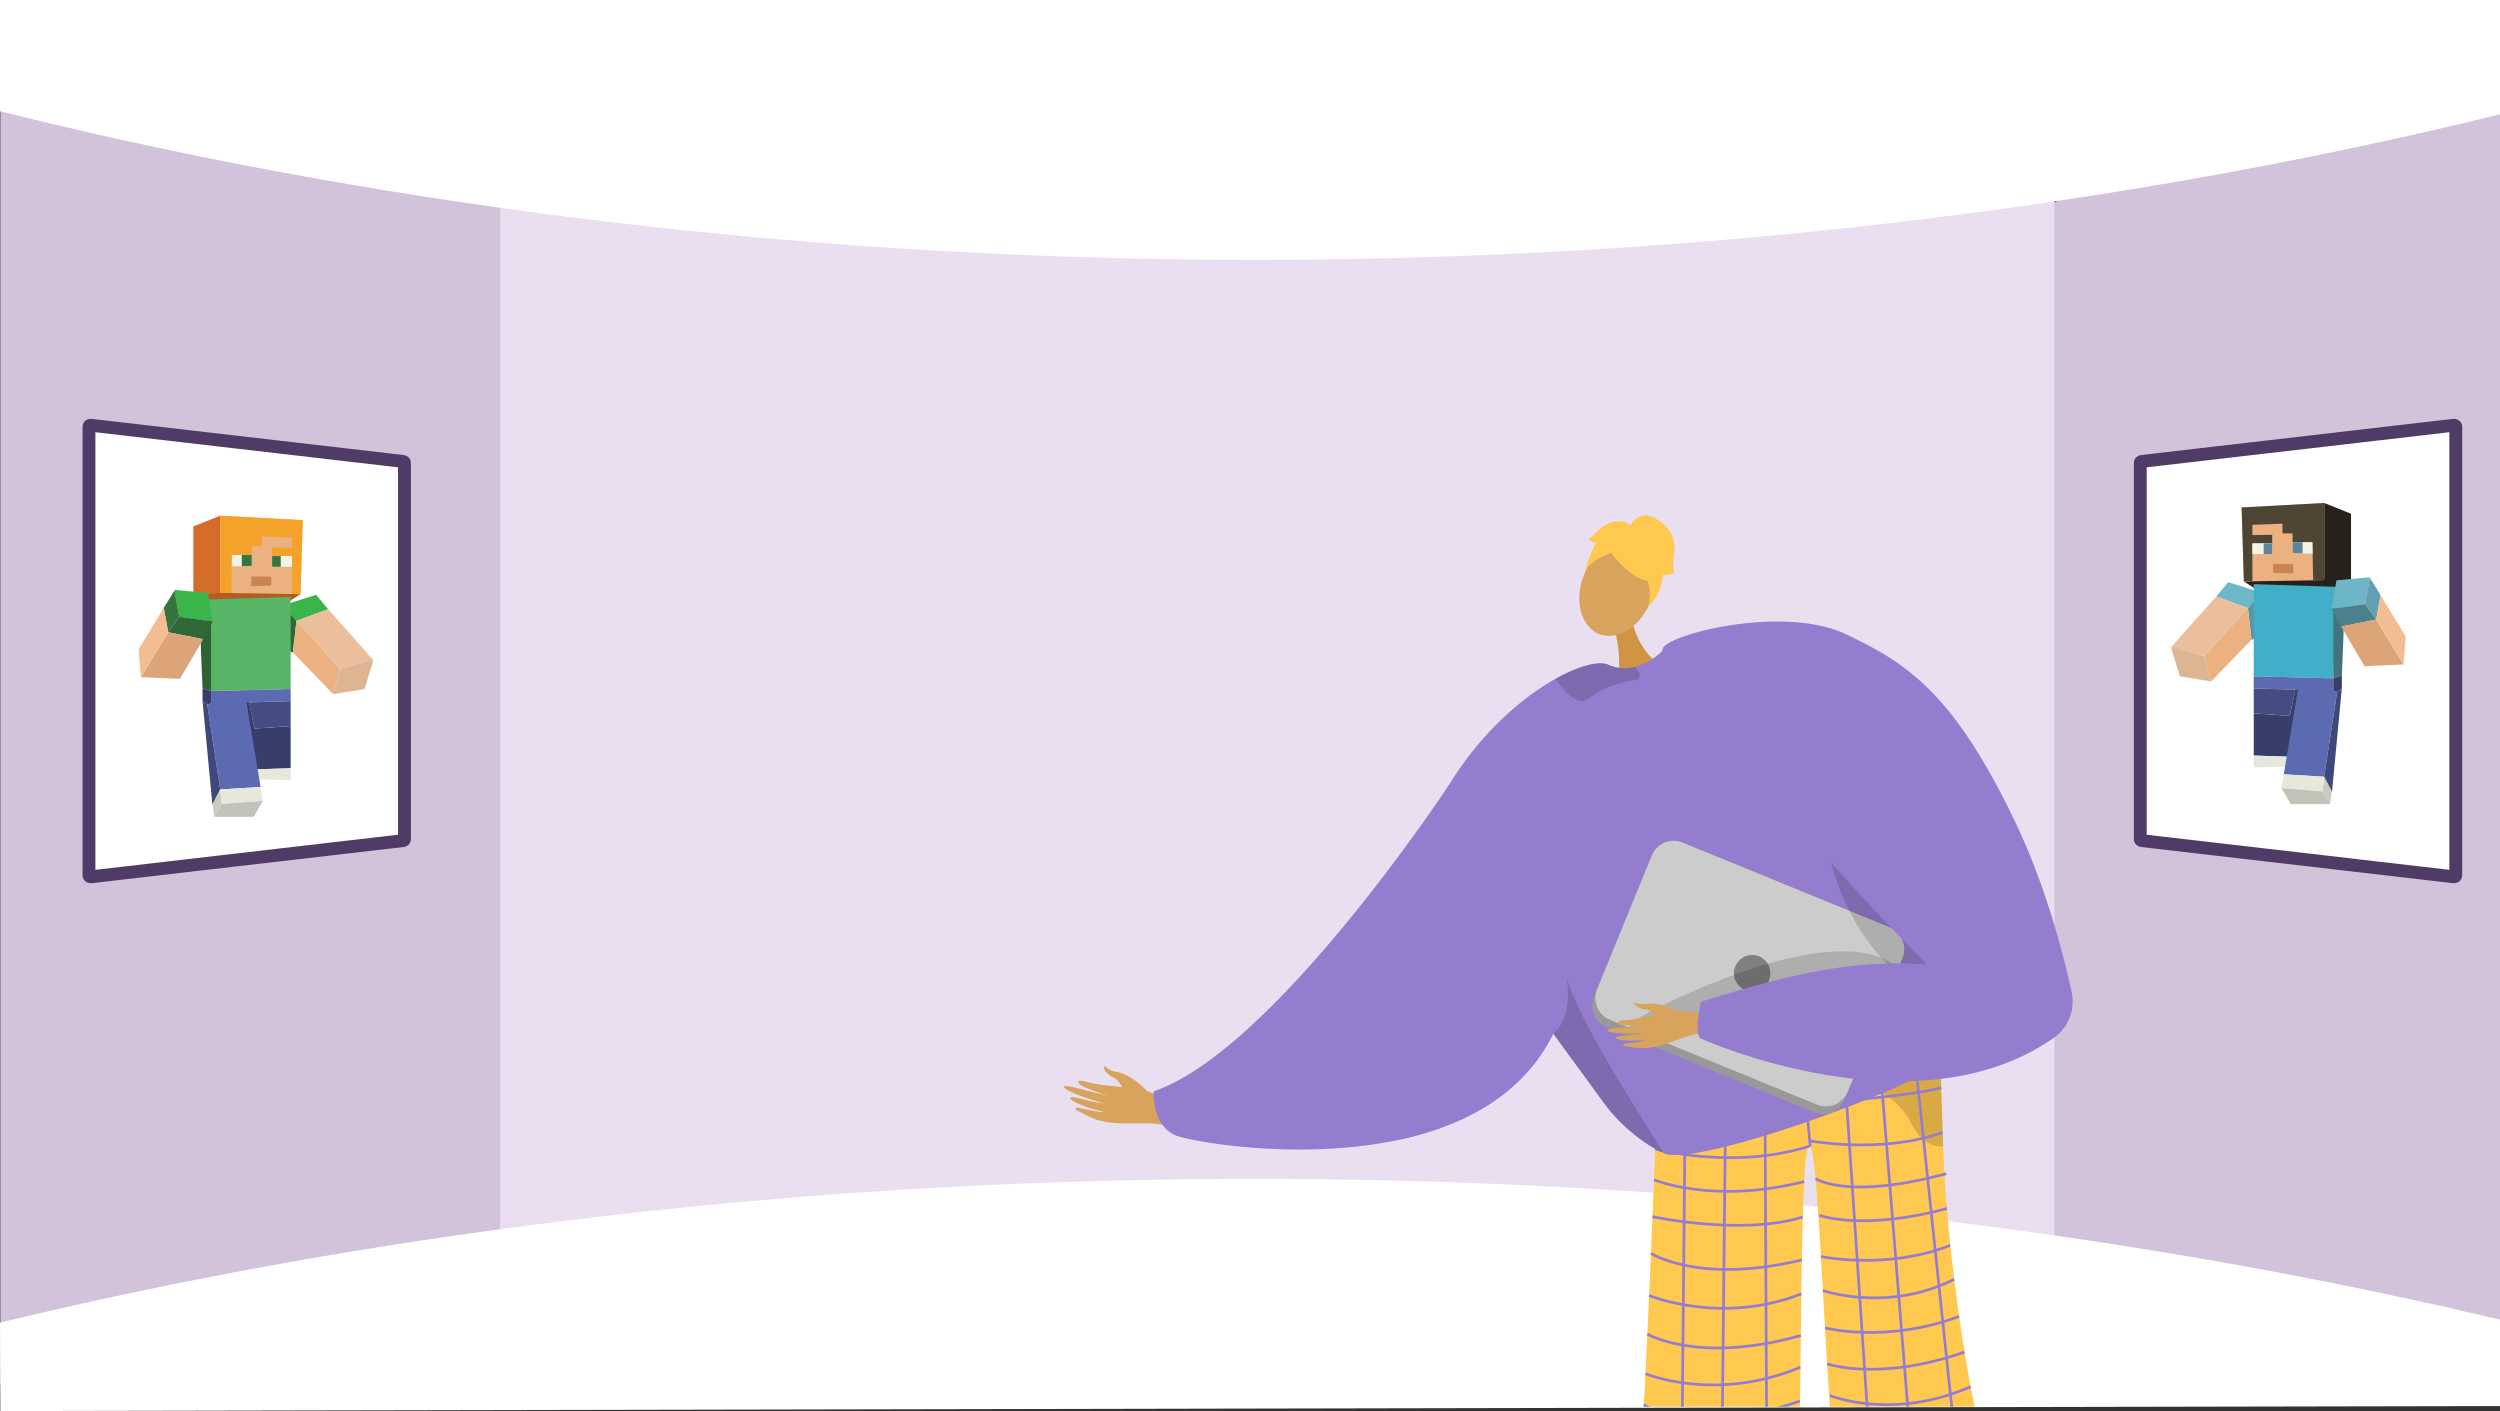 <svg xmlns="http://www.w3.org/2000/svg" xmlns:xlink="http://www.w3.org/1999/xlink" width="1366" height="771" viewBox="0 0 1366 771"><rect x="0" y="0" width="1366" height="771" fill="#333333" stroke="none"/><defs><style>.a,.n{fill:none;}.b{fill:#d2c3db;}.c{fill:#eadff1;}.d,.e{fill:#fff;}.e{stroke:#4f3b65;stroke-width:7.018px;}.e,.n{stroke-miterlimit:10;}.f{clip-path:url(#a);}.g,.i{fill:#d8a35d;}.g{fill-rule:evenodd;}.h{fill:#947dce;}.j{fill:#62548a;}.k{fill:#ffc84f;}.l{opacity:0.3;}.m{opacity:0.5;}.n{stroke:#947dce;stroke-width:1.486px;}.o{fill:#d19442;}.p{opacity:0.15;}.q{fill:#999;}.r{fill:#ccc;}.s{fill:gray;}.t{fill:#39b54a;}.u{fill:#b35c22;}.v{fill:#d26c28;}.w{fill:#306938;}.x{fill:#ebb181;}.y{fill:#59b566;}.z{fill:#f5a22a;}.aa{fill:#f3f4e8;}.ab{fill:#c88552;}.ac{fill:#36753d;}.ad{fill:#2d6335;}.ae{fill:#35743e;}.af{fill:#363e69;}.ag{fill:#e7e8dc;}.ah{fill:#dba579;}.ai{fill:#f2bd90;}.aj{fill:#5c6ab2;}.ak{fill:#3f487a;}.al{fill:#cbccc1;}.am{fill:#c2c2b8;}.an{fill:#ebbf9b;}.ao{fill:#deb593;}.ap{fill:#434d82;}.aq{fill:#6db7c9;}.ar{fill:#26211a;}.as{fill:#5a97a6;}.at{fill:#42afc9;}.au{fill:#4f4535;}.av{fill:#608599;}.aw{fill:#44727d;}.ax{fill:#6cb6c7;}.ay{fill:#60a0b0;}.az{fill:#4c808c;}</style><clipPath id="a"><rect class="a" width="720.726" height="595.477" transform="translate(7375.907 7269.326)"/></clipPath></defs><g transform="translate(-6924.925 -7096.158)"><path class="b" d="M8290.925,7105.695v758.463L8048.7,7796.572l-32.991-6.263,1.636-558.092,30.118-25.561Z"/><path class="b" d="M7241.221,7221.629,7225.17,7778l-300.044,74.4V7102.346l298.845,93.571Z"/><path class="c" d="M7622.9,7185.229H7198.294v617.384H8047.46V7185.229Z"/><path class="d" d="M6924.925,7156.938c121.657,30.38,335.7,73.888,615,80.372,352.972,8.195,622.429-47.1,751-78.7v-62.455h-1366Z"/><path class="d" d="M6924.925,7818.842c121.657-29.39,335.7-71.481,615-77.753,352.972-7.927,622.429,45.568,751,76.133v47.19l-1365.8,2.746Z"/><path class="e" d="M8094.376,7349V7554.77c0,.353.351.653.828.708l68.944,8,21.89,2.53,79.581,9.239c.6.069,1.136-.268,1.136-.709V7329.223c0-.441-.54-.778-1.136-.709l-79.581,9.238-21.89,2.53-68.944,8C8094.727,7348.342,8094.376,7348.642,8094.376,7349Z"/><path class="e" d="M7145.921,7349V7554.77c0,.353-.351.653-.828.708l-68.944,8-21.89,2.53-79.581,9.239c-.6.069-1.136-.268-1.136-.709V7329.223c0-.441.54-.778,1.136-.709l79.581,9.238,21.89,2.53,68.944,8C7145.57,7348.342,7145.921,7348.642,7145.921,7349Z"/><g class="f"><path class="g" d="M7551.651,7692.311s-7.594-8.662-16.448-10.4c-5.264-1.035-5.085-2.364-5.972-2.8-2.943-1.442-.27,4.241,4.171,5.854,3.609,1.31,5.394,7.643,7.538,9.059s8.622,4.117,10.3,3.325S7551.651,7692.311,7551.651,7692.311Z"/><path class="g" d="M7574.993,7704.135c-1.615-.617-18.482-11.683-27.822-12.933s-23.343-2.218-28.126-3.793c-5.627-1.852-7.159.35-.7,3.124,4.2,1.8,12.827,4.683,14.758,4.841.936.077-5.138-1-11.721-2.644-7-1.753-14.572-4.056-14.974-2.814-.78,2.41,19.325,8.727,22.892,9.261a89.976,89.976,0,0,1-9.4-1.532c-4.231-.931-9.053-2.641-10.049-1.8-1.569,1.331,9.025,6,17.874,7.6.143.294-2.75.626-13.132-1.979-1.044-.261-3.742.088-.362,1.823,7.115,3.652,9.906,5.747,20.4,6.507,10.237.74,21.637-.9,28.908,1.871Z"/><path class="h" d="M7567.594,7716.645c8.2,3.21,67.776,14.135,122.458,2.125,34.513-7.565,67.064-24.286,83.532-57.848,42.553-86.756-56.882-135.969-56.882-135.969a1.844,1.844,0,0,0-.148.238c-4.311,6.51-97,145.571-161.311,167.271C7555.243,7692.462,7554.217,7711.4,7567.594,7716.645Z"/><path class="i" d="M7971.964,7880.089S7969.9,8071.4,7977.994,8074c14.539,4.744,71.146,19.482,10.214,20.414-30.949,4.551-29.265-2.6-30.257-8.444-.811-4.779-14.5-174.659-16.916-187.754l-.868-4.706Z"/><path class="i" d="M7840.587,7866.613s-13.686,190.11-21.855,192.474c-14.666,4.335-71.665,17.479-10.783,20.12,30.81,5.418,29.326-1.774,30.483-7.592.944-4.754,8.629-40.774,11.409-53.8.623-2.916,23.624-150.2,23.624-150.2Z"/><path class="j" d="M7842.43,8059.809c.674-2.69-18.792-4.657-21.245-2.689s-42.1,5.53-42.651,17.121,54.169,8.686,58.034,8.853S7841.106,8065.1,7842.43,8059.809Z"/><path class="k" d="M7831.036,7679.844a12.067,12.067,0,0,0,7.092,2.561c16.055-1.064,85.38-5.832,122.745-11.22,13.183-1.9,22.386-3.879,23.867-5.807a1.458,1.458,0,0,1,0,.154c.08,2.078.931,25.877,1.935,57.082,1.984,61.6,15.875,148.877,25.572,174.9,2.093,5.616-84.664,4.3-84.664,4.3-5.682-63.257-9.232-174.864-13.539-179.509-5.238-5.652-4.483,92.72-6.221,175.242-33.3,11.814-87.694,11.059-87.371,7.514C7824.292,7862.953,7831.036,7679.844,7831.036,7679.844Z"/><g class="l"><path d="M7895.268,7678.106l-.778,0S7894.765,7678.1,7895.268,7678.106Z"/><path class="m" d="M7895.268,7678.106c20.77-.128,65.6-6.921,65.6-6.921,13.183-1.9,22.386-3.879,23.867-5.807a1.458,1.458,0,0,1,0,.154c.08,2.078.931,25.877,1.935,57.082a15.268,15.268,0,0,1-2.189-.064c-4.716-.461-8.526-3.031-11.584-6.818a37.615,37.615,0,0,1-5.008-8.5C7950,7679.29,7901.927,7678.131,7895.268,7678.106Z"/></g><line class="n" x1="2.198" y2="230.259" transform="translate(7843.75 7677.054)"/><line class="n" x1="2.375" y2="226.268" transform="translate(7865.642 7679.757)"/><line class="n" x2="1.14" y2="224.386" transform="translate(7889.205 7677.935)"/><line class="n" x2="4.434" y2="46.118" transform="translate(7909.612 7676.18)"/><line class="n" x2="15.372" y2="227.71" transform="translate(7932.264 7674.231)"/><line class="n" x2="18.553" y2="229.358" transform="translate(7951.743 7672.413)"/><line class="n" x2="24.241" y2="230.195" transform="translate(7970.9 7670.765)"/><path class="n" d="M7830.126,7703.857s123.491-4.773,155.488-13.374"/><path class="n" d="M7914.046,7722.3c-42.195,13.448-84.7,1.581-84.7,1.581"/><path class="n" d="M7913.331,7719.426s39.775,7.572,73.095-4.577"/><path class="n" d="M7828.668,7740.8s32.409,13.57,82.069.96"/><path class="n" d="M7827.843,7760.949s49.527,10.583,82.153.139"/><path class="n" d="M7827,7780.97s26.235,17.154,82.478,3.609"/><path class="n" d="M7826,7804s39.161,16.358,83.2-.882"/><path class="n" d="M7825.037,7825.106s28.164,16.559,83.863.743"/><path class="n" d="M7824,7846.745s38.283,16,84.69-3.578"/><path class="n" d="M7823.127,7863.637s23.4,18.929,85.312-1.921"/><path class="n" d="M7822.039,7882.82s36.534,15.406,86.113-2.575"/><path class="n" d="M7916.889,7740.12s17.377,12,71.48-2.671"/><path class="n" d="M7919.05,7760.245s23.68,8.658,69.649-3.741"/><path class="n" d="M7919.864,7782.719s36.065,7.565,70.567-6.069"/><path class="n" d="M7920.954,7801.321s35.481,12.252,71.754-6.172"/><path class="n" d="M7922.132,7821.744s33.517,8.619,73.272-6.3"/><path class="n" d="M7923.29,7841.358s28.483,9.946,75.08-6.457"/><path class="n" d="M7924.779,7858.671s34,13.98,76.89-4.817"/><path class="n" d="M7925.857,7880.382s38.116,9.368,80.015-5.952"/><path class="o" d="M7816.871,7436.065s3.633,17.853,17.229,24.266-24.717,7.379-24.717,7.379,1.623-18.622-2.946-28.53S7816.871,7436.065,7816.871,7436.065Z"/><ellipse class="i" cx="26.698" cy="19.568" rx="26.698" ry="19.568" transform="translate(7780.614 7435.594) rotate(-68.921)"/><path class="h" d="M7690.052,7718.77c34.513-7.565,67.064-24.286,83.532-57.848.059.09.119.164.178.253.179.223.357.461.536.728a.82.82,0,0,1,.118.164c4.742,6.48,28.018,38.3,28.018,38.317,8.442,11,21.343,21.567,31.584,25.818.669.3,1.352.55,1.977.773,25.1,3.924,129.652-35.806,142.107-45.735,5.619-4.473,7.819-25.445,8.265-48.186.564-27.72-1.442-58.116-2.914-64.522-2.5-10.746-51.858-129.637-129.31-122.116a79.451,79.451,0,0,0-20.155,4.726s-.579.61-1.6,1.516a38.043,38.043,0,0,1-7,4.979,29.658,29.658,0,0,1-7.149,2.869,21.9,21.9,0,0,1-14.61-1.189c-4.846-2.17-15.607.372-28.672,7.67-18.148,10.121-40.784,29.429-58.249,57.966a1.844,1.844,0,0,0-.148.238,186.72,186.72,0,0,0-25.03,68.713A443.139,443.139,0,0,0,7690.052,7718.77Z"/><path class="p" d="M7773.588,7660.915c.058.092.126.164.185.255.176.227.356.468.527.727.045.049.076.1.126.164,4.742,6.48,28.005,38.313,28.009,38.327,8.447,10.989,21.345,21.564,31.594,25.81-11.648-18.6-46.634-72.135-53.032-96.005C7784.476,7654,7773.583,7660.9,7773.588,7660.915Z"/><path class="p" d="M7820.727,7464.332c.563,1.678,0,3.057-2.833,3.5-8.833,1.38-18.345,4.484-24.357,9.754a6.175,6.175,0,0,1-5.8,1.467c-5.236-1.276-10.32-8.227-12.446-11.346a2.46,2.46,0,0,1-.339-.721c13.069-7.3,23.819-9.841,28.674-7.661a21.879,21.879,0,0,0,14.606,1.177A12.048,12.048,0,0,1,7820.727,7464.332Z"/><path class="k" d="M7807.125,7400.777s24.855,29.71,26.319-2.045C7834.457,7376.761,7790.4,7379.923,7807.125,7400.777Z"/><path class="k" d="M7814.3,7395.821s-21.731,3.676-24.082,14.861c0,0,8.215-32.933,26.1-26.944s24.045,10.309,9.673,42.943C7825.993,7426.681,7831.074,7398.274,7814.3,7395.821Z"/><path class="k" d="M7815.475,7383.647s4.663-9.451,13.836-4.322,11.2,12.28,10.445,18.362-.968,10.778.419,11.312c0,0-5.765,2.557-6.617.636,0,0-.245,11.361-7.975,17.786,0,0,3.063-13.308-3.337-17.368S7815.475,7383.647,7815.475,7383.647Z"/><path class="k" d="M7816.4,7383.9s-5.331-6.834-16.007.2l-7.368,6.718s.852,1.921,4.161,1.6c0,0-5.031,9.284-5.831,15.311l10.526-15.095Z"/><path class="q" d="M7802.954,7657.561l113.091,46.287a12.9,12.9,0,0,0,16.806-7.04l31.583-77.19a3.952,3.952,0,0,0,.2-.558,12.845,12.845,0,0,0-7.245-16.235L7844.3,7556.538a12.873,12.873,0,0,0-16.793,7.048l-30.13,73.6-1.466,3.577A12.873,12.873,0,0,0,7802.954,7657.561Z"/><path class="r" d="M7804.618,7653.426l113.091,46.287a12.873,12.873,0,0,0,16.793-7.048l30.13-73.6a12.845,12.845,0,0,0-7.245-16.235L7844.3,7556.538a12.873,12.873,0,0,0-16.793,7.048l-30.13,73.6A12.845,12.845,0,0,0,7804.618,7653.426Z"/><circle class="s" cx="9.947" cy="9.947" r="9.947" transform="translate(7872.357 7617.983)"/><path class="p" d="M7968.177,7633.625s-10.846-43.079-120.531,5.18,93.532,1.547,93.532,1.547Z"/><path class="p" d="M7919.364,7524.951s-3.853,116.315,107.831,131.881l2.394.731-7.933-24.719s-65.6-50.793-66.273-52.405S7919.364,7524.951,7919.364,7524.951Z"/><path class="g" d="M7863.012,7651.569c-1.485-.05-18.281-4.329-26.22-2.735s-19.587,4.72-23.914,4.777c-5.09.066-5.719,2.284.3,2.733,3.914.292,11.731.222,13.345-.189.782-.2-4.454.627-10.263,1.127-6.176.53-12.974.775-12.953,1.9.039,2.176,18.141,1.691,21.188,1.129a77.707,77.707,0,0,1-8.063,1.38c-3.7.426-8.094.384-8.667,1.349-.9,1.52,9.01,2.351,16.646,1.179.2.2-2.059,1.277-11.223,2.061-.921.079-3.016,1.117.216,1.582,6.8.98,9.654,1.9,18.4-.413,8.525-2.258,17.328-6.78,24.012-6.557Z"/><path class="g" d="M7840.742,7648.483s-8.59-4.916-16.272-3.857c-4.566.63-4.792-.5-5.634-.6-2.794-.35.966,3.522,5.025,3.591,3.3.057,6.518,4.7,8.656,5.255s8.156.937,9.3-.176S7840.742,7648.483,7840.742,7648.483Z"/><path class="h" d="M7933.325,7442.6c33.993,15.994,59.211,32.746,92.686,102.625,16.983,35.454,26.562,73.118,30.89,93.2a24.192,24.192,0,0,1-9.914,24.915c-75.774,52.819-191.909.627-191.909.627-5.348-.355-.783-20.411-.783-20.411,46.324-14.355,82.354-23.561,123.636-20.374-.214-.032-56.737-57.242-67.24-74.546-27.528-45.381-82.489-75.355-77.317-97.907C7835.159,7442.923,7899.036,7426.465,7933.325,7442.6Z"/><path class="j" d="M7955.433,8069.479c-.6-2.708,23.032-1.239,25.429.8s37.157,8.352,37.38,19.954-54.392,7.163-58.26,7.222S7956.609,8074.8,7955.433,8069.479Z"/></g><path class="t" d="M7082.259,7426.2c.368-.368,15.435-5.023,15.435-5.023l6.492,7.84-17.272,6.37-5.39-6.247Z"/><path class="u" d="M7089.119,7420.811l-6.552,4.158-47.706,1.676v-8.164Z"/><path class="v" d="M7045.265,7377.933v42.14l-14.7,1.96v-38.22Z"/><path class="w" d="M7084.954,7452.657l1.96-17.272-4.991-5.785-2.481,21.465Z"/><path class="x" d="M7090.348,7380.383l-1.229,40.427-4.653-.079-33.194-.553-6-.1v-42.14Z"/><path class="y" d="M7040.242,7473.727l43.487-1.1v-50.347l-45.324,1.47Z"/><path class="z" d="M7090.348,7380.383l-1.229,40.428-4.653-.079v-20.746h-10.842V7395.3l10.842.184v-5.61l-16.452-.641v5.329h-5.5v4.811h-10.842s-.255,15.4-.4,20.806l-6-.1v-42.139Z"/><path class="aa" d="M7062.51,7399.372v5.943l-5.478.185-5.469.176.105-6.3Z"/><path class="ab" d="M7073.075,7411.224v4.907l-5.478.152-5.469.145.105-5.2Z"/><path class="ac" d="M7062.51,7399.372v5.943l-5.478.185v-6.128Z"/><rect class="aa" width="10.842" height="5.874" transform="translate(7073.624 7399.986)"/><path class="ad" d="M7034.607,7446.532c-.122.368.98,25.725.98,25.725l4.655,1.47V7433.18Z"/><rect class="ac" width="4.688" height="5.874" transform="translate(7073.624 7399.986)"/><path class="t" d="M7020.275,7418.48c-.123.49,2.572,14.7,2.572,14.7s18.375,2.94,18.375,2.573-2.7-15.558-2.7-15.558Z"/><path class="ae" d="M7016.845,7441.632l6-8.452-2.576-14.333-5.876,9.433Z"/><path class="w" d="M7041.222,7435.752l-5.268,9.677-19.11-3.8,6-8.452Z"/><path class="af" d="M7060.944,7479.638l3.124,14.608,19.661-1.378v23.06l-18.71.594-5.82-36.884Z"/><path class="ag" d="M7064.952,7516.522l.551,5.6,18.317.187-.092-6.385Z"/><path class="ah" d="M7016.845,7441.632l-14.945,24.5,21.315.98,12.74-21.683Z"/><path class="ai" d="M7014.4,7428.28l-13.72,22.662,1.225,15.19,14.945-24.5Z"/><path class="aj" d="M7040.242,7473.727v6.737l-2.083.735,7.1,46.3,22.05-1.348-7.718-46.182,24.132-.735v-6.615Z"/><path class="af" d="M7035.587,7472.257v6.86l2.572,2.083,2.083-.735v-6.737Z"/><path class="ak" d="M7045.265,7527.5l-4.288,8.33-5.39-56.717,2.572,2.083Z"/><path class="al" d="M7041.152,7535.494l.8,6.955,4.165-6.955-.857-7.99Z"/><path class="ag" d="M7067.314,7526.156l1.225,7.6-22.417,1.742-.857-7.99Z"/><path class="am" d="M7046.122,7535.494l-4.165,6.955h21.56l5.022-8.7Z"/><path class="x" d="M7086.914,7435.385l.2.218,23.688,26-3.8,13.842-22.05-22.785Z"/><path class="an" d="M7104.186,7429.015s24.623,27.562,24.745,27.807-18.13,4.778-18.13,4.778l-23.887-26.215Z"/><path class="ao" d="M7107,7475.442l17.15-2.817,4.777-15.8-18.13,4.777Z"/><path class="ap" d="M7083.729,7479.239v13.628l-19.661,1.378-3.146-14.312Z"/><path class="aq" d="M8157.833,7419.258c-.367-.367-15.437-5.023-15.437-5.023l-6.493,7.841,17.275,6.371,5.39-6.248Z"/><path class="ar" d="M8150.972,7413.871l6.553,4.158,47.712,1.676v-8.165Z"/><path class="ar" d="M8194.833,7370.987v42.145l14.7,1.96v-38.225Z"/><path class="as" d="M8155.138,7445.722l-1.96-17.275,4.992-5.785,2.482,21.467Z"/><path class="x" d="M8149.743,7373.438l1.229,40.433,4.654-.079,33.2-.553,6.006-.105v-42.145Z"/><path class="at" d="M8199.856,7466.794l-43.493-1.1v-50.354l45.33,1.47Z"/><path class="au" d="M8149.743,7373.438l1.229,40.432,4.654-.078v-20.749h10.843v-4.688l-10.843.184v-5.61l16.454-.641v5.33h5.5v4.811h10.844s.255,15.4.4,20.809l6.006-.1v-42.145Z"/><path class="aa" d="M8177.585,7392.429v5.944l5.479.184,5.47.176-.105-6.3Z"/><path class="ab" d="M8167.018,7404.283v4.908l5.479.152,5.47.145-.105-5.205Z"/><path class="av" d="M8177.585,7392.429v5.944l5.479.184v-6.128Z"/><rect class="aa" width="10.844" height="5.874" transform="translate(8155.626 7393.043)"/><path class="aw" d="M8205.492,7439.6c.122.367-.98,25.728-.98,25.728l-4.655,1.47v-40.552Z"/><rect class="av" width="4.689" height="5.874" transform="translate(8161.781 7393.043)"/><path class="ax" d="M8219.826,7411.54c.123.49-2.573,14.7-2.573,14.7s-18.377,2.94-18.377,2.572,2.7-15.559,2.7-15.559Z"/><path class="ay" d="M8223.257,7434.7l-6-8.454,2.577-14.334,5.877,9.434Z"/><path class="az" d="M8198.876,7428.814l5.269,9.679,19.112-3.8-6-8.454Z"/><path class="af" d="M8179.151,7472.706l-3.124,14.61-19.664-1.378V7509l18.712.594,5.821-36.889Z"/><path class="ag" d="M8175.143,7509.595l-.551,5.6-18.32.187.092-6.386Z"/><path class="ah" d="M8223.257,7434.7l14.946,24.5-21.317.98-12.741-21.685Z"/><path class="ai" d="M8225.707,7421.341l13.722,22.666L8238.2,7459.2l-14.946-24.5Z"/><path class="aj" d="M8199.856,7466.794v6.738l2.082.735-7.105,46.311-22.053-1.348,7.718-46.188-24.135-.735v-6.616Z"/><path class="af" d="M8204.512,7465.324v6.861l-2.573,2.083-2.082-.735v-6.738Z"/><path class="ak" d="M8194.833,7520.579l4.288,8.331,5.391-56.725-2.573,2.083Z"/><path class="al" d="M8198.945,7528.569l-.8,6.957-4.165-6.957.857-7.99Z"/><path class="ag" d="M8172.78,7519.231l-1.225,7.6,22.42,1.742.857-7.99Z"/><path class="am" d="M8193.976,7528.569l4.165,6.957h-21.562l-5.023-8.7Z"/><path class="x" d="M8153.178,7428.447l-.2.218-23.692,26,3.8,13.844,22.053-22.788Z"/><path class="an" d="M8135.9,7422.076s-24.625,27.566-24.748,27.811,18.132,4.778,18.132,4.778l23.891-26.218Z"/><path class="ao" d="M8133.085,7468.509l-17.152-2.818-4.778-15.8,18.132,4.778Z"/><path class="ap" d="M8156.363,7472.308v13.629l19.664,1.378,3.146-14.313Z"/></g></svg>